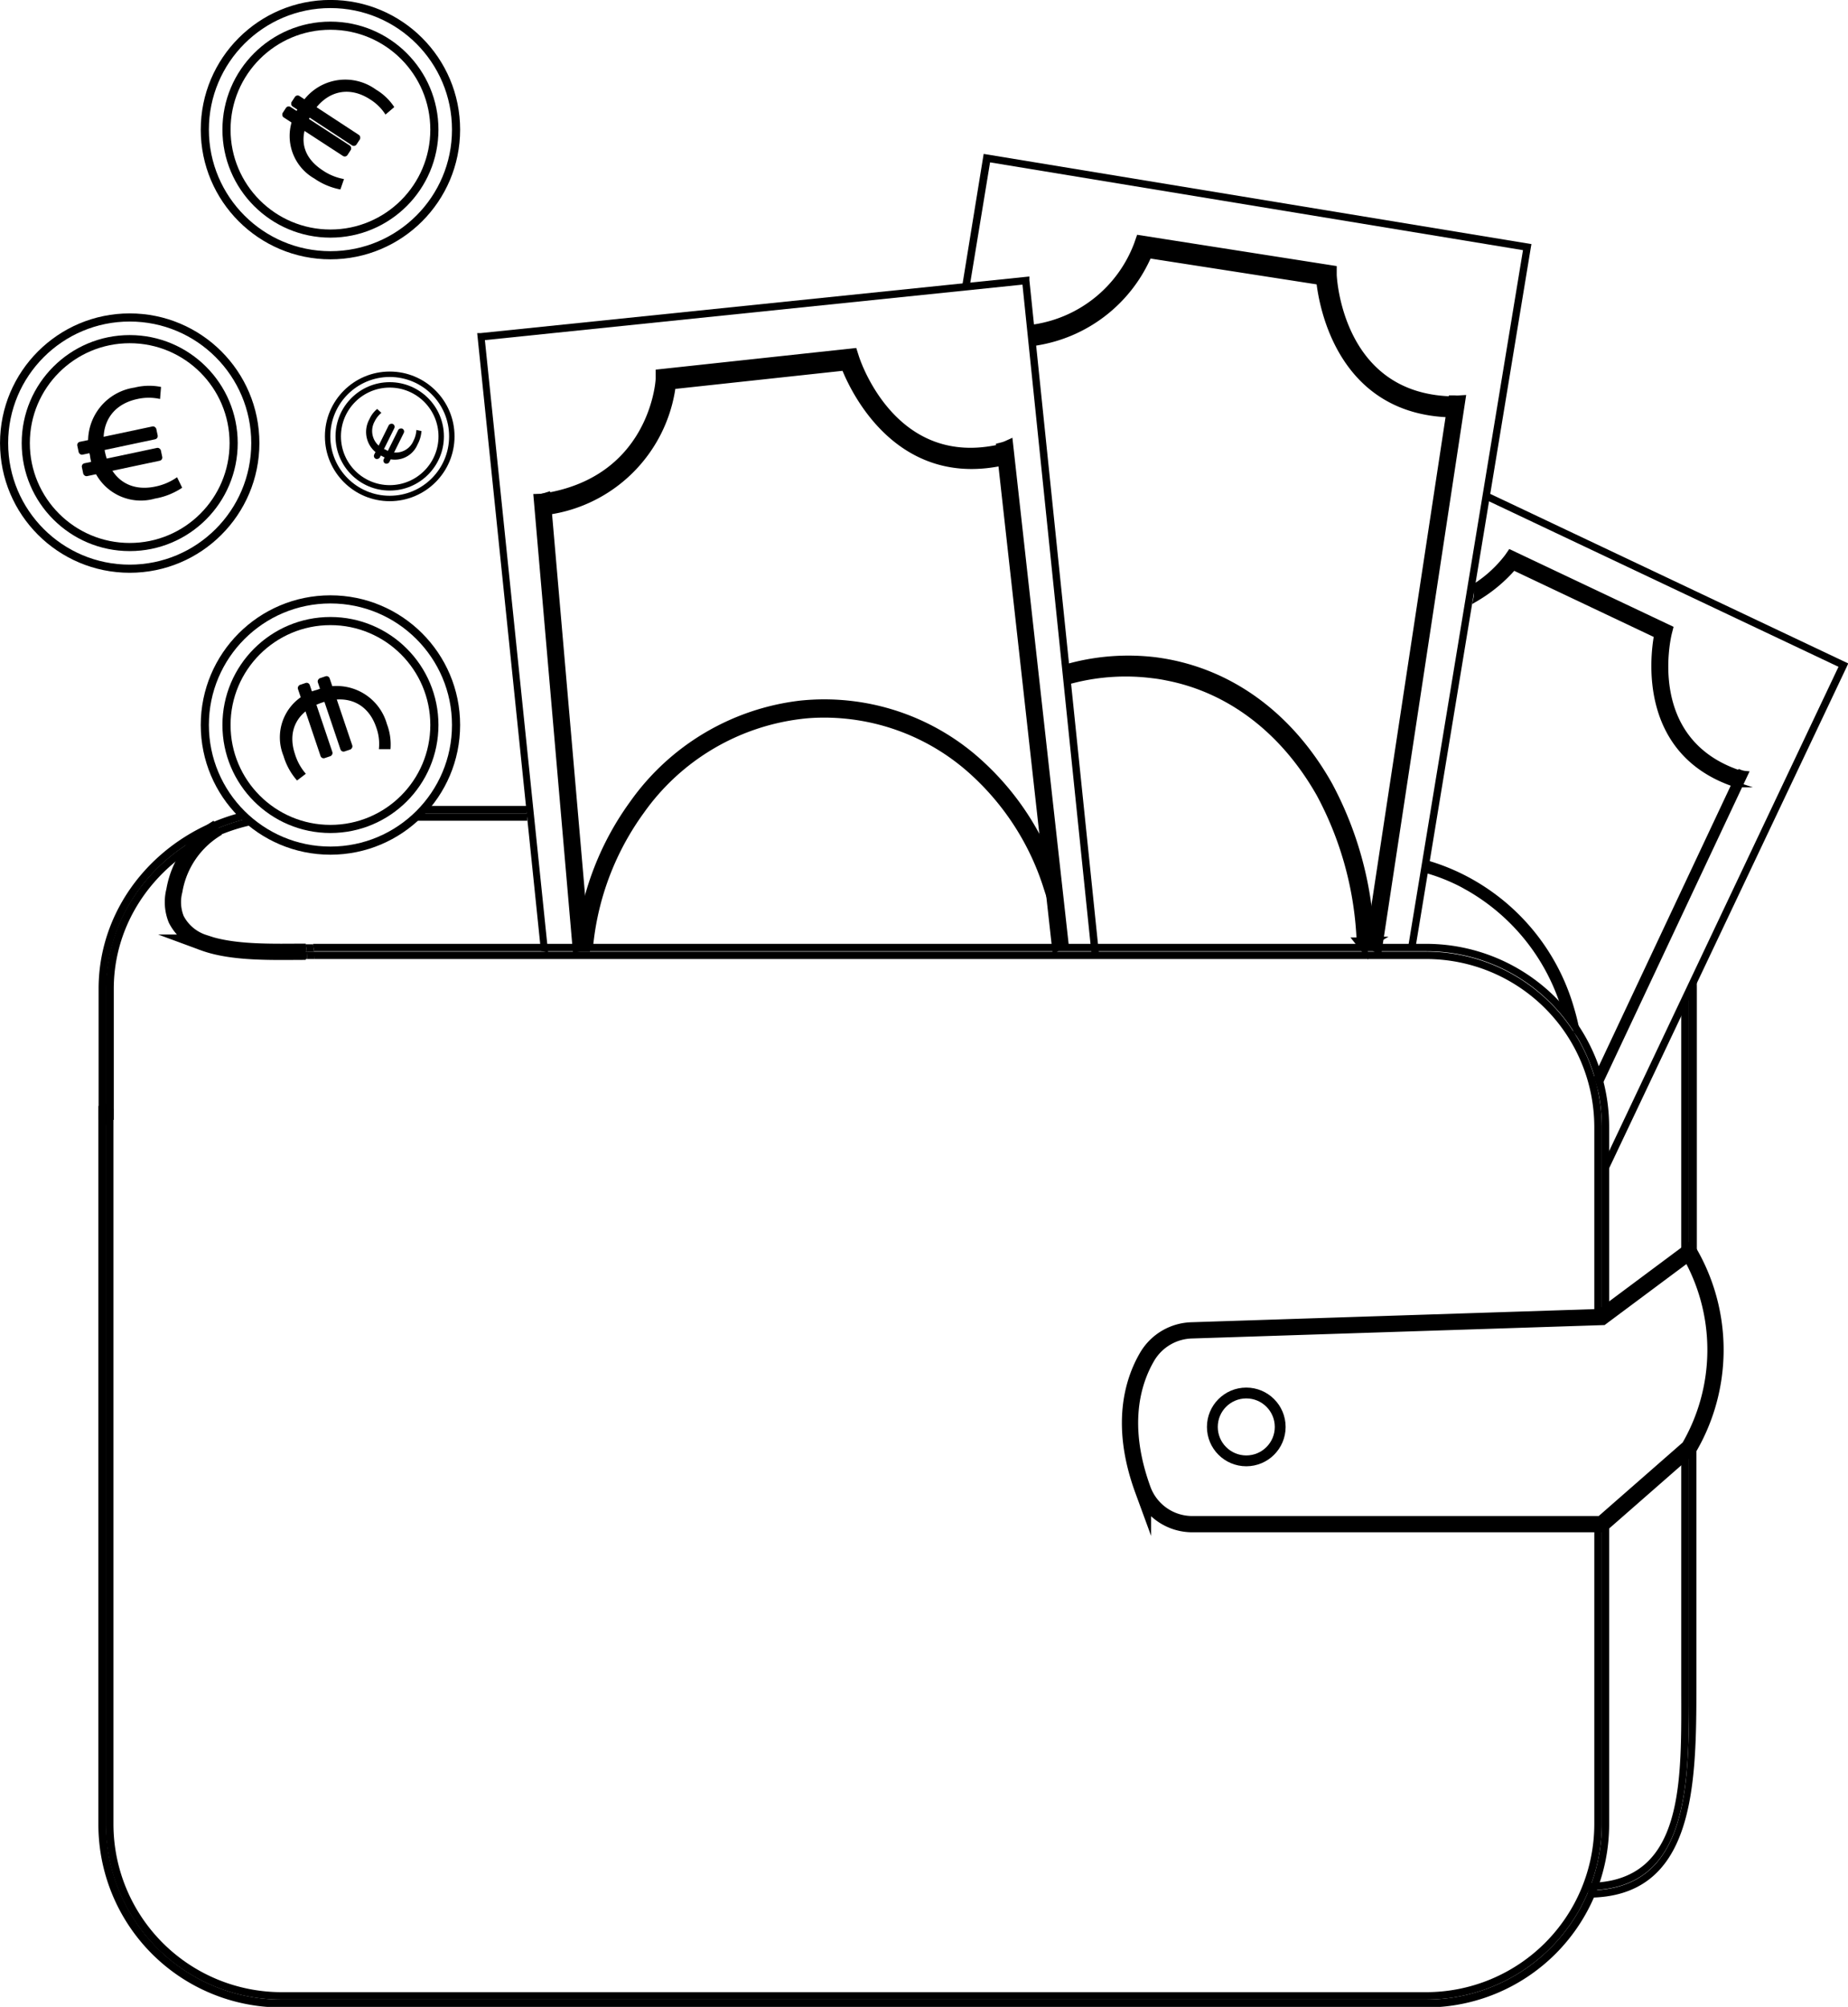 <svg id="Layer_1" data-name="Layer 1" xmlns="http://www.w3.org/2000/svg" width="60.15mm" height="65.32mm" viewBox="0 0 170.49 185.16">
  <defs>
    <style>
      .cls-1 {
        fill: none;
      }

      .cls-1, .cls-2, .cls-3, .cls-4, .cls-5, .cls-6, .cls-7 {
        stroke: #000;
        stroke-miterlimit: 10;
      }

      .cls-1, .cls-2 {
        stroke-width: 1.5px;
      }

      .cls-2, .cls-3, .cls-6, .cls-7 {
        fill: none;
      }

      .cls-4, .cls-6 {
        stroke-width: 0.75px;
      }

      .cls-5, .cls-7 {
        stroke-width: 0.5px;
      }
    </style>
  </defs>
  <title>full_wallet_euro</title>
  <g>
    <path d="M220.38,214.81v27.4a16.19,16.19,0,0,1-16.19,16.19H98.56a16.18,16.18,0,0,1-16.18-16.19v-64.3c0-.61,0-1.57.07-2.16-.2,0-.56.3-.78.2,0,.84,0,1.28,0,2l0,64.31a16.88,16.88,0,0,0,16.86,16.87H204.19a16.89,16.89,0,0,0,16.87-16.87v-27.7A2.6,2.6,0,0,1,220.38,214.81Z" transform="translate(-72.6 -73.92)"/>
    <path d="M220.38,194.76a2.09,2.09,0,0,1,.68-.29V177.91A16.89,16.89,0,0,0,204.19,161H101.48c0,.23.07.45.09.68H204.19a16.19,16.19,0,0,1,16.19,16.19Z" transform="translate(-72.6 -73.92)"/>
    <path d="M219.69,214.91v27.3a15.52,15.52,0,0,1-15.5,15.51H98.56a15.52,15.52,0,0,1-15.5-15.51l0-64.27v-1.72c-.22-.08-.5-.41-.71-.49-.07.59,0,1.57,0,2.18v64.3A16.18,16.18,0,0,0,98.56,258.4H204.19a16.19,16.19,0,0,0,16.19-16.19v-27.4A3,3,0,0,1,219.69,214.91Z" transform="translate(-72.6 -73.92)"/>
    <path d="M219.69,195.38a2.28,2.28,0,0,1,.69-.62V177.91a16.19,16.19,0,0,0-16.19-16.19H101.57c0,.23,0,.46.05.68H204.19a15.52,15.52,0,0,1,15.5,15.51Z" transform="translate(-72.6 -73.92)"/>
    <path d="M100.89,161.72h.68c0-.23-.06-.45-.09-.68h-.68C100.83,161.27,100.87,161.49,100.89,161.72Z" transform="translate(-72.6 -73.92)"/>
    <path d="M100.94,162.4h.68c0-.22,0-.45-.05-.68h-.68C100.92,162,100.93,162.18,100.94,162.4Z" transform="translate(-72.6 -73.92)"/>
    <path d="M100.21,161.72h.68c0-.23-.06-.45-.09-.68h-.7C100.14,161.27,100.18,161.49,100.21,161.72Z" transform="translate(-72.6 -73.92)"/>
    <path d="M100.25,162.4h.69c0-.22,0-.45,0-.68h-.68C100.23,162,100.24,162.18,100.25,162.4Z" transform="translate(-72.6 -73.92)"/>
  </g>
  <path class="cls-1" d="M100.8,161.73c-2.84,0-6.71.16-9.42-.84a4.34,4.34,0,0,1-2.53-2.16,4.25,4.25,0,0,1-.17-2.64,8.35,8.35,0,0,1,4-5.8" transform="translate(-72.6 -73.92)"/>
  <g>
    <path d="M228.77,164.69a3.05,3.05,0,0,1-.34.61v25.23a2.34,2.34,0,0,1,.72.31V165.15c0-.34,0-.68-.05-1A2.12,2.12,0,0,1,228.77,164.69Z" transform="translate(-72.6 -73.92)"/>
    <path d="M95,148.85c-7.65,1.91-13.31,8.48-13.31,16.3l0,12.09h.72l0-12.09c0-7.58,5.51-13.92,13-15.69A2.34,2.34,0,0,1,95,148.85Z" transform="translate(-72.6 -73.92)"/>
    <path d="M111.54,148.28a2.88,2.88,0,0,1-.34.68h10a3.14,3.14,0,0,1,.13-.68Z" transform="translate(-72.6 -73.92)"/>
    <path d="M228.43,208v21.47c0,8.94.14,18.86-9.32,18.86V249c9.84,0,10-10.24,10-19.54V207A2.61,2.61,0,0,1,228.43,208Z" transform="translate(-72.6 -73.92)"/>
    <path d="M95.37,149.46c-7.44,1.77-13,8.11-13,15.69l0,12.09h.72l0-12.09c0-7.42,5.54-13.63,12.91-15.15A2.39,2.39,0,0,1,95.37,149.46Z" transform="translate(-72.6 -73.92)"/>
    <path d="M110.53,149.64h10.71a3.84,3.84,0,0,1,0-.68h-10A2.55,2.55,0,0,1,110.53,149.64Z" transform="translate(-72.6 -73.92)"/>
    <path d="M228.39,165.33a2.85,2.85,0,0,1-.68,1.6v23.5a2.72,2.72,0,0,1,.72.1V165.3Z" transform="translate(-72.6 -73.92)"/>
    <path d="M227.71,208.39v21.06c0,8.55.45,18.18-8.6,18.18v.68c9.46,0,9.32-9.92,9.32-18.86V208A2.54,2.54,0,0,1,227.71,208.39Z" transform="translate(-72.6 -73.92)"/>
  </g>
  <path class="cls-2" d="M228.43,207.49a17.92,17.92,0,0,0,0-18.06l-8.05,6-37.81,1.23a4.93,4.93,0,0,0-4.13,2.42c-1.36,2.32-2.57,6.37-.39,12.32a4.86,4.86,0,0,0,4.57,3.14h37.76Z" transform="translate(-72.6 -73.92)"/>
  <circle class="cls-3" cx="114.98" cy="131.65" r="3.13"/>
  <path d="M123.17,161.84l-5.84-56.54,49.6-5.12L173.31,162a3.08,3.08,0,0,1,.68-.08l-6.42-62.15,0-.34-50.62,5.22-.33,0,5.88,57A3.31,3.31,0,0,1,123.17,161.84Z" transform="translate(-72.6 -73.92)"/>
  <path class="cls-3" d="M126.09,161.23c.14,0,.26,0,.39,0L122.9,119.9a2,2,0,0,1-.56.09h0l3.57,41.26Z" transform="translate(-72.6 -73.92)"/>
  <path class="cls-3" d="M165.58,115.05h0a3,3,0,0,1-.55.19l5.1,45.87a1.48,1.48,0,0,1,.54-.25Z" transform="translate(-72.6 -73.92)"/>
  <path class="cls-4" d="M165,115.26c-10,2.35-13.38-7.92-13.52-8.36l-.15-.47-17.87,1.93,0,.52c0,.39-.69,9.62-11.1,11l.15,1.23a13.43,13.43,0,0,0,12.06-11.65l16-1.73c.85,2.18,5,11,14.77,8.71A2.91,2.91,0,0,1,165,115.26Z" transform="translate(-72.6 -73.92)"/>
  <path class="cls-3" d="M163.07,144.65a21.08,21.08,0,0,0-16.63-5.59,21.9,21.9,0,0,0-15.29,9.1,26.4,26.4,0,0,0-4.87,12.39,2.91,2.91,0,0,1,.6.06,25.6,25.6,0,0,1,4.72-12,21.33,21.33,0,0,1,14.9-8.86c.4-.05.8-.08,1.2-.1a20.6,20.6,0,0,1,15,5.54,24.39,24.39,0,0,1,6.62,10.4,2.93,2.93,0,0,1,.39-.69A24.93,24.93,0,0,0,163.07,144.65Z" transform="translate(-72.6 -73.92)"/>
  <path d="M209.57,119.24a3.08,3.08,0,0,1,0,.74l32.65,15.46-21.74,45.9a2.74,2.74,0,0,1,.23,1.1l22.27-47,.14-.31Z" transform="translate(-72.6 -73.92)"/>
  <path class="cls-5" d="M220.14,174l13.5-28.7h0a1.89,1.89,0,0,1-.51-.12l-13.22,28.11C220,173.56,220.08,173.8,220.14,174Z" transform="translate(-72.6 -73.92)"/>
  <path class="cls-5" d="M226.6,132.32l.11-.43-14.78-7-.27.39a11.54,11.54,0,0,1-2.88,2.67,3,3,0,0,1,0,1.2,13.88,13.88,0,0,0,3.46-2.87l13.21,6.26c-.38,2.09-1.41,10.91,7.31,13.77a2.69,2.69,0,0,1,.34-1.06C224.22,142.29,226.5,132.73,226.6,132.32Z" transform="translate(-72.6 -73.92)"/>
  <path class="cls-5" d="M217.6,167.05a19.67,19.67,0,0,0-10.66-12.49,19.34,19.34,0,0,0-2.67-1,3.07,3.07,0,0,1,0,.68,17.43,17.43,0,0,1,2.41.89c.35.16.68.32,1,.5A19.22,19.22,0,0,1,216.93,167a2.65,2.65,0,0,1,1.07,2.05.94.94,0,0,1,.1.1A19.37,19.37,0,0,0,217.6,167.05Z" transform="translate(-72.6 -73.92)"/>
  <path d="M163.35,88.12l-2,12.31a2.6,2.6,0,0,1,.67.15l1.92-11.68L213.11,97l-10.65,64.62.7-.07,10.67-64.77.06-.34Z" transform="translate(-72.6 -73.92)"/>
  <path class="cls-3" d="M199.63,161.29l7.65-50.39a3.73,3.73,0,0,1-.48,0h-.1l-7.61,50.12A2.21,2.21,0,0,1,199.63,161.29Z" transform="translate(-72.6 -73.92)"/>
  <path class="cls-4" d="M206.45,110.86c-10.28-.32-10.88-11.11-10.9-11.57l0-.5L177.76,96l-.17.49a12.14,12.14,0,0,1-9.59,7.74c0,.11,0,.23,0,.34a3.62,3.62,0,0,1,.16.86,13.53,13.53,0,0,0,10.36-8.07l15.89,2.47c.25,2.32,1.93,11.94,12,12.22A3,3,0,0,1,206.45,110.86Z" transform="translate(-72.6 -73.92)"/>
  <path class="cls-3" d="M198.23,160.91a2.53,2.53,0,0,1,.56.06s.06-.1.11-.13a32.5,32.5,0,0,0-3.85-14.41c-3.66-6.5-9.31-10.54-15.93-11.38a20.61,20.61,0,0,0-7.69.54,3,3,0,0,1,.15.85A20,20,0,0,1,179,136c.44.05.87.12,1.3.21,5.89,1.14,10.91,5,14.23,10.87a31.53,31.53,0,0,1,3.74,13.88Z" transform="translate(-72.6 -73.92)"/>
  <circle class="cls-6" cx="11.96" cy="40.88" r="11.59"/>
  <circle class="cls-6" cx="11.96" cy="40.88" r="9.59"/>
  <circle class="cls-6" cx="30.48" cy="66.89" r="11.59"/>
  <circle class="cls-6" cx="30.48" cy="66.89" r="9.59"/>
  <circle class="cls-6" cx="30.48" cy="11.96" r="11.59"/>
  <circle class="cls-6" cx="30.48" cy="11.96" r="9.59"/>
  <circle class="cls-7" cx="35.95" cy="40.26" r="5.73"/>
  <circle class="cls-7" cx="35.95" cy="40.26" r="4.75"/>
  <g>
    <path d="M89.4,118.92a6.48,6.48,0,0,1-2.51,1,4.73,4.73,0,0,1-6-4A5,5,0,0,1,85,109.68a5.56,5.56,0,0,1,2.45-.06l-.09,1.11a4.83,4.83,0,0,0-2.08,0c-2.32.49-3.55,2.3-3,4.9.51,2.43,2.24,3.69,4.65,3.18a5.3,5.3,0,0,0,2-.86Z" transform="translate(-72.6 -73.92)"/>
    <rect x="79.72" y="113.95" width="7.45" height="1.21" rx="0.3" ry="0.3" transform="translate(-94.54 -54.13) rotate(-11.96)"/>
    <rect x="80.14" y="115.93" width="7.45" height="1.21" rx="0.3" ry="0.3" transform="translate(-94.94 -54) rotate(-11.96)"/>
  </g>
  <g>
    <path d="M104,91.4a6.23,6.23,0,0,1-2.39-1,4.52,4.52,0,0,1-1.34-6.71,4.81,4.81,0,0,1,7-1.51,5.19,5.19,0,0,1,1.7,1.62l-.81.69a4.5,4.5,0,0,0-1.42-1.4c-1.9-1.24-4-.85-5.34,1.28s-1,4,1,5.29a5,5,0,0,0,1.93.78Z" transform="translate(-72.6 -73.92)"/>
    <rect x="99.32" y="83.84" width="7.13" height="1.15" rx="0.3" ry="0.3" transform="matrix(0.84, 0.55, -0.55, 0.84, -9.95, -116.36)"/>
    <rect x="98.26" y="85.47" width="7.13" height="1.15" rx="0.3" ry="0.3" transform="translate(-9.23 -115.52) rotate(33.04)"/>
  </g>
  <g>
    <path d="M100,145.93a6,6,0,0,1-1.25-2.27,4.52,4.52,0,0,1,3.11-6.1,4.81,4.81,0,0,1,6.43,3.16,5.29,5.29,0,0,1,.33,2.32l-1.07,0a4.45,4.45,0,0,0-.24-2c-.72-2.15-2.58-3.12-5-2.3-2.24.75-3.25,2.53-2.5,4.76a5,5,0,0,0,1,1.81Z" transform="translate(-72.6 -73.92)"/>
    <rect x="99.96" y="139.21" width="7.13" height="1.15" rx="0.3" ry="0.3" transform="translate(130.27 -76.91) rotate(71.36)"/>
    <rect x="98.12" y="139.83" width="7.13" height="1.15" rx="0.3" ry="0.3" transform="translate(129.61 -74.75) rotate(71.36)"/>
  </g>
  <g>
    <path d="M111.48,113.69a3.07,3.07,0,0,1-.37,1.25,2.27,2.27,0,0,1-3.27,1.06,2.42,2.42,0,0,1-1.16-3.41,2.55,2.55,0,0,1,.71-.94l.39.36a2.39,2.39,0,0,0-.62.79,1.81,1.81,0,0,0,1,2.6,1.77,1.77,0,0,0,2.58-.81,2.46,2.46,0,0,0,.27-1Z" transform="translate(-72.6 -73.92)"/>
    <rect x="106.26" y="114.34" width="3.58" height="0.58" rx="0.29" ry="0.29" transform="translate(-115.24 86.64) rotate(-63.64)"/>
    <rect x="107.14" y="114.77" width="3.58" height="0.58" rx="0.29" ry="0.29" transform="translate(-115.14 87.67) rotate(-63.64)"/>
  </g>
</svg>
